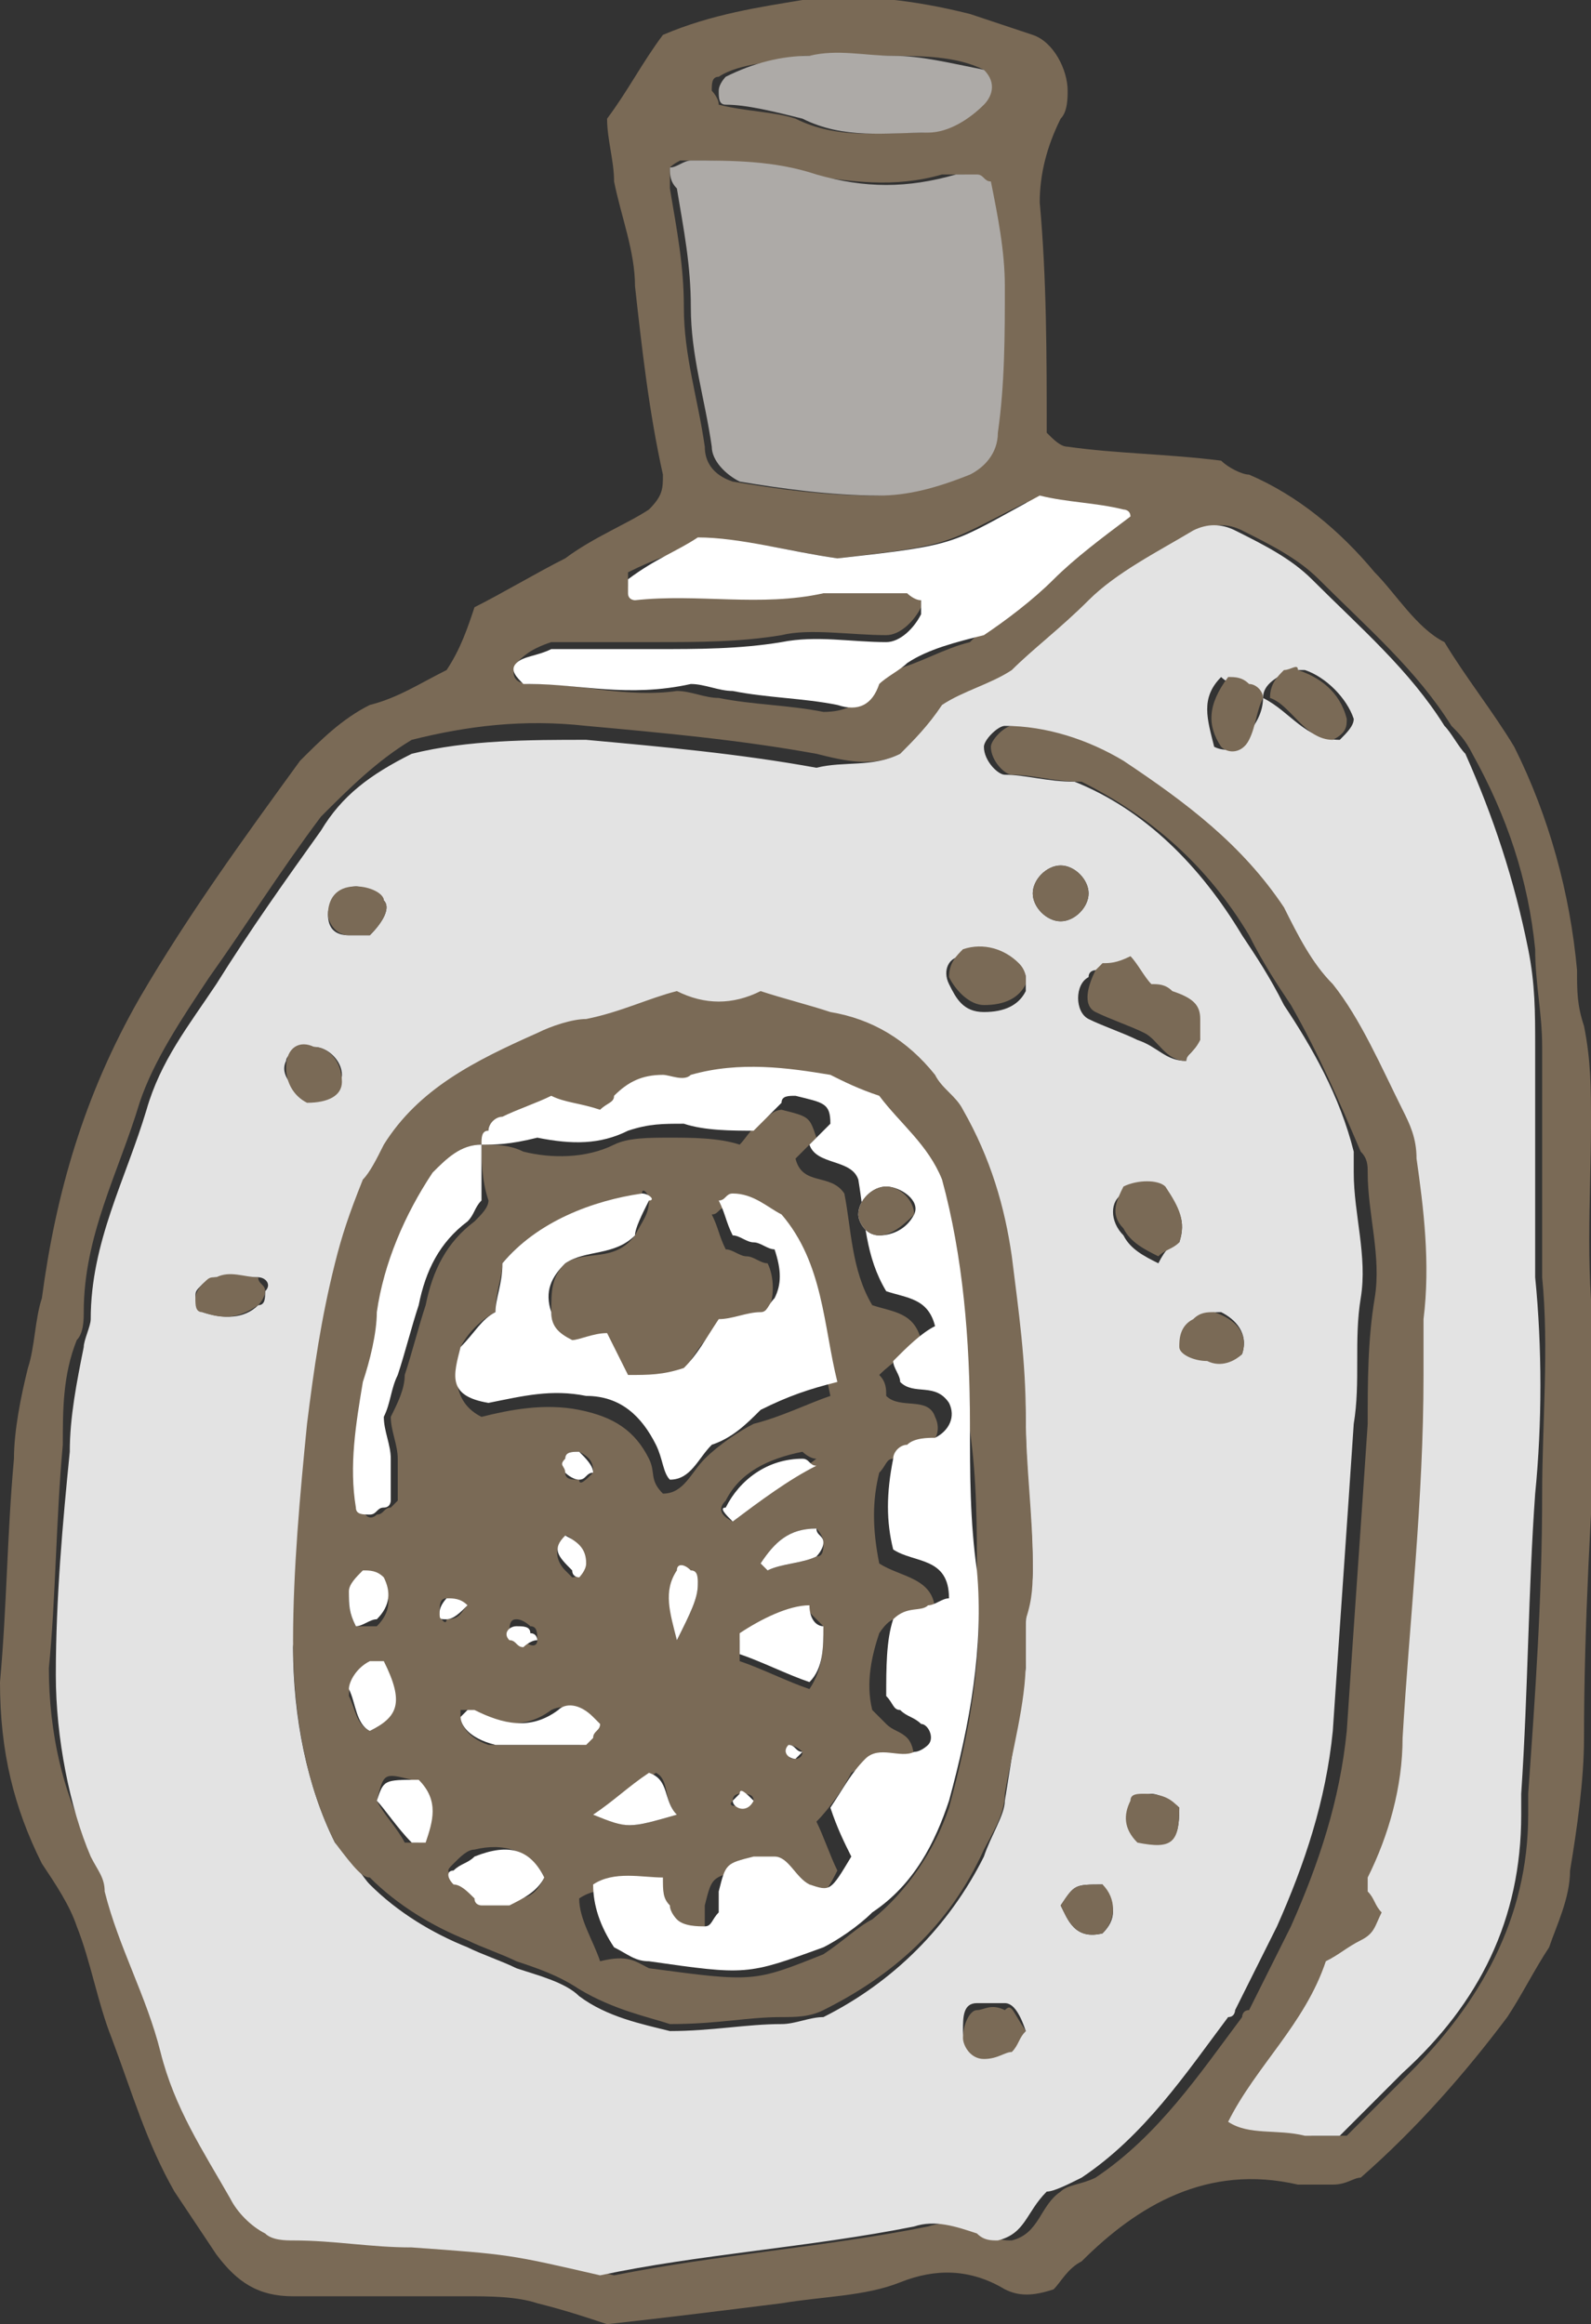 <svg xmlns="http://www.w3.org/2000/svg" width="22.8" height="33.3" style="overflow:visible;enable-background:new 0 0 22.8 33.3" xml:space="preserve">
    <rect width="100%" height="100%" fill="#333333" stroke="none"/>
    <style>
        .st0{fill:#7a6a56}.st2{fill:#adaaa7}.st3{fill:#fff}
    </style>
    <path class="st0" d="M6.4 9.6c.2-.3.3-.6.4-.9.4-.2.9-.5 1.3-.7.4-.3.9-.5 1.2-.7.2-.2.2-.3.2-.5-.2-.9-.3-1.8-.4-2.7 0-.5-.2-1-.3-1.5 0-.3-.1-.6-.1-.9.3-.4.5-.8.8-1.2.7-.3 1.4-.4 2-.5.8-.1 1.6 0 2.4.2l.9.3c.3.1.5.5.5.8 0 .1 0 .3-.1.4-.2.4-.3.8-.3 1.2.1 1.1.1 2.2.1 3.3.1.1.2.2.3.2.7.1 1.4.1 2.2.2.1.1.3.2.4.2.7.3 1.3.8 1.8 1.4.3.3.6.8 1 1 .3.5.7 1 1 1.5.5 1 .8 2.1.9 3.2 0 .3 0 .5.1.8.1.5.1.9.1 1.4 0 1.1-.1 2.2.1 3.4v.5c-.1 1.6-.2 3.3-.2 4.9 0 .6-.1 1.3-.2 1.9 0 .4-.2.8-.3 1.1-.2.3-.4.7-.6 1-.6.8-1.3 1.6-2.1 2.3-.1 0-.2.1-.4.1h-.5c-1.3-.3-2.3.3-3.1 1.1-.2.1-.3.3-.4.4-.3.1-.5.1-.7 0-.5-.3-1-.3-1.5-.1-.5.2-1.1.2-1.7.3-.8.1-1.6.2-2.5.3-.3-.1-.6-.2-1-.3-.3-.1-.7-.1-1-.1H4.2c-.5 0-.8-.2-1.1-.6l-.6-.9c-.4-.7-.6-1.4-.9-2.2-.2-.5-.3-1.1-.5-1.6-.1-.3-.3-.6-.5-.9-.4-.8-.6-1.6-.6-2.6.1-1.1.1-2.1.2-3.2 0-.4.1-.9.2-1.3.1-.3.1-.7.2-1 .2-1.5.6-2.9 1.4-4.3.7-1.2 1.5-2.3 2.3-3.4.3-.3.6-.6 1-.8.4-.1.7-.3 1.1-.5zm6.5 1.2c-.4.2-.8.1-1.2 0-1.1-.2-2.2-.3-3.3-.4-.9-.1-1.7 0-2.5.2-.5.3-.9.7-1.3 1.1-.6.8-1.1 1.6-1.6 2.3-.4.6-.8 1.2-1 1.8-.3 1-.8 1.9-.8 3 0 .1 0 .3-.1.4-.2.5-.2 1-.2 1.5-.1 1.1-.1 2.2-.2 3.2 0 .9.2 1.9.7 2.7.1.2.2.3.2.5.2.8.6 1.5.8 2.3.2.8.6 1.4 1 2.1.2.2.3.4.6.5.1 0 .2 0 .4.1.6 0 1.1.1 1.7.1 1.5.1 1.5.1 2.7.4 1.5-.3 3-.4 4.5-.7.3-.1.6 0 .9.1.1.1.2.1.3.1.4-.1.4-.5.7-.7.1-.1.3-.1.5-.2.9-.6 1.5-1.5 2.1-2.3 0 0 0-.1.1-.1l.6-1.2c.4-.9.7-1.8.8-2.8.1-1.5.2-2.9.3-4.4 0-.6 0-1.2.1-1.8.1-.6-.1-1.2-.1-1.8 0-.1 0-.2-.1-.3-.3-.7-.6-1.4-1-2.1-.2-.3-.4-.6-.6-1-.6-1-1.4-1.7-2.4-2.2-.4 0-.7-.1-1-.1-.1 0-.3-.2-.3-.4 0-.1.2-.3.3-.3.6-.1 1.2.1 1.7.5.9.6 1.7 1.2 2.3 2.1.2.4.5.7.7 1.1.4.5.7 1.2 1 1.8.1.2.2.5.2.7.1.8.2 1.5.1 2.3v.8c0 1.7-.1 3.4-.3 5.2-.1.7-.2 1.4-.5 2v.2c.1.1.1.2.2.3 0 .2-.1.3-.3.4-.2.1-.3.2-.5.3-.3.9-1 1.5-1.4 2.3.4.2.8.1 1.1.2h.5l.9-.9c1-1 1.7-2.2 1.7-3.7v-.3c.1-1.4.2-2.8.2-4.3 0-1 .1-2.1 0-3.1V15c0-.5-.1-.9-.1-1.4-.1-1-.4-1.9-.9-2.8-.1-.2-.2-.3-.3-.4-.5-.8-1.2-1.4-1.9-2.1-.3-.3-.7-.5-1.1-.7-.2-.1-.4-.1-.6 0-.5.3-1 .6-1.5 1-.3.3-.7.6-1.1 1-.4.2-.7.3-1 .5l-.7.7zM9.6 2.4v.3c.1.6.2 1.1.2 1.7 0 .7.2 1.3.3 2 0 .2.1.4.4.5.6.1 1.3.2 2 .2.4 0 .8-.1 1.2-.3.2-.1.4-.3.4-.6 0-.7.1-1.4.1-2.1 0-.5 0-1-.2-1.5-.1 0-.1-.1-.2-.1h-.3c-.7.2-1.3.1-2 0-.6-.2-1.2-.2-1.8-.2.1 0 0 0-.1.1zM7.4 9.5c-.1.2 0 .3.2.3h.1c.6 0 1.3.2 2 .1.2 0 .4.1.6.1.5.1 1 .1 1.5.2.3 0 .5-.1.6-.3.1-.1.2-.3.4-.3.4-.1.7-.3 1.1-.4.3-.3.6-.6 1-.8.4-.3.7-.6 1.1-.9l-.1-.1c-.4-.1-.8-.1-1.2-.2-1.2.6-1 .6-2.7.8-.7-.1-1.3-.3-1.9-.2-.4.1-.7.2-1.1.4v.2l.1.1c.9 0 1.8.1 2.7-.1.4-.1.8 0 1.2 0 .1 0 .1.1.2.1v.2c-.1.2-.3.4-.5.4-.5 0-1.1-.1-1.5 0-.6.1-1.2.1-1.8.1H7.9c-.3.1-.4.2-.5.3zM14.1 1c-.4-.2-.9-.2-1.4-.2h-1.2c-.4.1-.9.1-1.2.3-.1 0-.1.1-.1.2 0 0 .1.1.1.2.4.1.8.1 1.1.2.6.3 1.2.2 1.8.2.3 0 .6-.2.8-.4.1-.1.2-.3.1-.5z"/>
    <path d="M12.9 10.8c.2-.2.4-.4.6-.7.3-.2.7-.3 1-.5.3-.3.7-.6 1.1-1 .4-.4 1-.7 1.5-1 .2-.1.4-.1.6 0 .4.2.8.4 1.1.7.7.7 1.4 1.3 1.9 2.1.1.1.2.3.3.4.4.9.7 1.8.9 2.8.1.5.1.9.1 1.4v3.3c.1 1 .1 2.1 0 3.1-.1 1.4-.1 2.8-.2 4.3v.3c0 1.5-.6 2.7-1.7 3.7l-.9.9h-.5c-.4-.1-.8 0-1.1-.2.4-.8 1.1-1.4 1.4-2.3.2-.1.3-.2.5-.3.2-.1.2-.2.3-.4-.1-.1-.1-.2-.2-.3v-.2c.3-.6.5-1.3.5-2 .1-1.7.3-3.4.3-5.2v-.8c.1-.8 0-1.6-.1-2.3 0-.3-.1-.5-.2-.7-.3-.6-.6-1.3-1-1.8-.3-.3-.5-.7-.7-1.1-.6-.9-1.4-1.5-2.3-2.1-.5-.3-1.1-.5-1.7-.5-.1 0-.3.2-.3.3 0 .2.2.4.3.4.3 0 .6.1 1 .1 1 .4 1.8 1.2 2.4 2.2.2.3.4.6.6 1 .4.6.8 1.3 1 2.1v.3c0 .6.2 1.2.1 1.8-.1.6 0 1.2-.1 1.8-.1 1.5-.2 2.9-.3 4.4-.1 1-.4 1.9-.8 2.8l-.6 1.2s0 .1-.1.1c-.6.8-1.2 1.7-2.1 2.3-.2.1-.4.2-.5.2-.3.3-.3.6-.7.7-.1 0-.2 0-.3-.1-.3-.1-.6-.2-.9-.1-1.5.3-3.1.4-4.5.7-1.3-.3-1.3-.3-2.7-.4-.6 0-1.1-.1-1.7-.1-.1 0-.3 0-.4-.1-.2-.1-.4-.3-.5-.5-.4-.7-.8-1.3-1-2.1-.2-.8-.6-1.5-.8-2.3 0-.2-.1-.3-.2-.5C1 25.9.8 24.9.8 24c0-1.1.1-2.2.2-3.2 0-.5.1-1 .2-1.5 0-.1.1-.3.1-.4 0-1.1.5-2 .8-3 .2-.7.6-1.2 1-1.8.5-.8 1-1.5 1.5-2.2.3-.5.7-.8 1.3-1.1.8-.2 1.7-.2 2.5-.2 1.1.1 2.2.2 3.3.4.4-.1.8 0 1.2-.2zm5.2-.8c.4.2.6.6 1.1.6.1-.1.2-.2.2-.3-.1-.3-.4-.6-.7-.7h-.2c-.2.1-.4.2-.4.4-.1 0-.2-.1-.3-.2-.1 0-.2 0-.3-.1-.3.3-.2.6-.1 1 .2.1.4 0 .4-.1.2-.2.3-.4.3-.6zM4.8 26.4c.3.3.4.5.5.6.4.4.9.7 1.4.9.2.1.5.2.7.3.3.1.7.2.9.4.4.3.9.4 1.3.5.6 0 1.1-.1 1.6-.1.2 0 .4-.1.6-.1 1-.5 1.8-1.3 2.3-2.3.1-.3.3-.6.3-.8.1-.6.2-1.3.3-1.9v-.6c0-.3.1-.5.1-.8 0-.7-.1-1.4-.1-2.1 0-.8-.2-1.5-.2-2.3-.1-.7-.3-1.4-.7-2.1-.1-.1-.3-.3-.4-.5-.4-.5-.9-.8-1.5-.9-.3 0-.7-.2-1-.3-.4.1-.8.1-1.2 0-.4.2-.9.3-1.3.4-.3 0-.5.1-.7.2-.9.3-1.6.8-2.2 1.6-.1.2-.2.4-.3.5-.2.5-.3.8-.4 1.2-.2.8-.3 1.5-.4 2.3-.1 1-.1 2.1-.2 3.1 0 1 .2 2 .6 2.8zM17 15.2c0-.1.1-.1.1-.2v-.3c0-.2-.1-.4-.4-.4-.1 0-.2 0-.3-.1-.1-.1-.2-.2-.3-.4-.1 0-.2 0-.4.1 0 0-.1 0-.1.1-.2.1-.2.5 0 .6.2.1.5.2.7.3.3.1.4.3.7.3zm-.1 2.6c.1-.3 0-.5-.2-.7-.1-.2-.4-.2-.6 0-.2.1-.2.4 0 .6.1.2.3.3.5.4.1-.2.2-.3.3-.3zM14.7 14s0-.1-.1-.1c-.2-.2-.5-.3-.8-.2-.2 0-.3.2-.2.4.1.2.2.4.5.4s.5-.1.6-.3V14zm0 15.1c-.1-.3-.2-.4-.3-.4H14c-.2 0-.2.2-.2.4s.2.3.3.3c.1 0 .2 0 .4-.1l.2-.2zm3.1-9.7c.1-.3-.1-.5-.3-.6-.1 0-.2 0-.3.1-.1.1-.2.3-.2.4 0 .1.2.2.4.2.1 0 .3 0 .4-.1zm-12.5-6s.1-.1 0 0c.2-.2.3-.4.2-.5 0-.1-.3-.2-.4-.2-.2 0-.4.2-.4.4s.1.3.3.3h.3zm9.5-.6c0 .2.2.4.4.4s.4-.2.4-.4-.2-.4-.4-.4-.4.2-.4.4zM4.5 15c-.2 0-.4.1-.4.2-.1.2.1.4.3.5.2.1.5-.1.5-.3 0-.2-.2-.4-.4-.4zm-.8 3.3h-.6c-.1 0-.2.1-.2.1-.1.1-.1.1-.1.2s.1.1.1.2c.3.1.6.1.8-.1.1 0 .1-.1.1-.2.1-.1 0-.2-.1-.2zm11.5 9c.1.2.2.5.6.4.2-.2.2-.4 0-.7-.4 0-.4 0-.6.3zm1.7-1.4c-.1-.1-.3-.2-.4-.2-.1 0-.2.1-.2.1-.1.2-.1.4.1.6.4 0 .5 0 .5-.5z" style="fill:#e3e3e3"/>
    <path class="st2" d="M9.6 2.4c.1 0 .2-.1.3-.1.6 0 1.2 0 1.8.2.7.2 1.3.2 2 0h.3c.1 0 .1.1.2.1.1.5.2 1 .2 1.5 0 .7 0 1.4-.1 2.1 0 .3-.2.5-.4.6-.5.2-.9.3-1.3.3-.7 0-1.4-.1-2-.2-.2-.1-.4-.3-.4-.5-.1-.7-.3-1.3-.3-2 0-.6-.1-1.1-.2-1.7-.1-.1-.1-.2-.1-.3z"/>
    <path class="st3" d="M7.4 9.5c.1-.1.3-.1.5-.2h1.5c.6 0 1.2 0 1.8-.1.5-.1 1 0 1.5 0 .2 0 .4-.2.5-.4v-.2c-.1 0-.2-.1-.2-.1h-1.2c-.9.2-1.8 0-2.7.1 0 0-.1 0-.1-.1v-.2c.4-.3.7-.4 1-.6.6 0 1.3.2 2 .3 1.8-.2 1.6-.2 2.9-.9.4.1.8.1 1.2.2 0 0 .1 0 .1.1-.4.3-.8.6-1.1.9-.3.3-.7.6-1 .8-.4.1-.8.2-1.1.4-.1.1-.3.2-.4.3-.1.3-.3.4-.6.3-.5-.1-1-.1-1.5-.2-.2 0-.4-.1-.6-.1-.9.2-1.6 0-2.3 0h-.1c-.1-.1-.2-.2-.1-.3z"/>
    <path class="st2" d="M14.1 1c.2.2.1.4 0 .5-.2.2-.5.4-.8.4-.6 0-1.2.1-1.8-.2-.4-.1-.8-.2-1.1-.2-.1 0-.1-.1-.1-.2s.1-.2.1-.2c.4-.2.8-.3 1.2-.3.4-.1.8 0 1.2 0 .4 0 .8.1 1.3.2z"/>
    <path class="st0" d="M4.8 26.4c-.4-.8-.6-1.8-.6-2.9 0-1 .1-2.1.2-3.1.1-.8.2-1.5.4-2.3.1-.4.2-.7.4-1.2.1-.1.2-.3.3-.5.5-.8 1.3-1.2 2.2-1.6.2-.1.5-.2.7-.2.5-.1.9-.3 1.3-.4.4.2.8.2 1.2 0 .3.1.7.2 1 .3.6.1 1.1.4 1.5.9.1.2.3.3.4.5.4.7.6 1.4.7 2.1.1.8.2 1.5.2 2.3 0 .7.1 1.4.1 2.1 0 .3 0 .5-.1.8v.6c0 .6-.2 1.3-.3 1.9 0 .3-.2.6-.3.8-.5 1.1-1.3 1.8-2.3 2.3-.2.1-.4.1-.6.1-.5 0-.9.1-1.6.1-.3-.1-.8-.2-1.3-.5-.3-.2-.6-.3-.9-.4-.2-.1-.5-.2-.7-.3-.5-.2-1-.5-1.4-.9-.1 0-.2-.1-.5-.5zm2.1-10c.2 0 .4 0 .6.1.4.1.9.1 1.3-.1.2-.1.5-.1.8-.1.3 0 .7 0 1 .1.1-.1.2-.3.4-.4.1-.1.2-.1.2-.1.4.1.4.1.5.4l-.3.3c.1.4.5.2.7.5.1.5.1 1.1.4 1.6.3.1.6.1.7.5-.2.2-.4.3-.6.5.1.1.1.2.1.3.2.2.6 0 .7.3.1.2 0 .4-.2.5-.1.1-.3.1-.4.1-.1 0-.1.1-.2.2-.1.4-.1.8 0 1.3.3.2.8.2.8.7-.1 0-.2.1-.3.1-.2 0-.3-.1-.5.2-.1.3-.2.7-.1 1.1l.2.2c.1.1.2.1.3.2.1.1.1.3.1.3-.1.1-.1.1-.2.1-.2.1-.4-.1-.7.1-.1.2-.3.5-.5.7.1.2.2.5.3.7-.2.4-.3.5-.6.4-.2-.1-.2-.4-.5-.4h-.3c-.4.1-.4.1-.5.5v.3c0 .1-.1.1-.2.2s-.3 0-.4-.1c0-.1-.1-.1-.1-.2s-.1-.2-.1-.4c-.4 0-.7-.1-1 .1 0 .3.2.6.3.9.4-.1.5 0 .7.1 1.5.2 1.5.2 2.5-.2.3-.2.5-.4.7-.5.5-.4.9-1 1.1-1.6.3-1.1.5-2.2.4-3.3 0-.7 0-1.4-.1-2.1 0-1.2-.1-2.4-.4-3.5-.3-.5-.7-.9-.9-1.2-.3-.1-.5-.2-.7-.3-.7 0-1.4-.2-2 0h-.4c-.3 0-.5.1-.7.3-.1.1-.2.1-.2.2-.3-.1-.5-.1-.7-.2-.3.1-.5.2-.7.3-.1-.1-.2 0-.2.1 0 0-.1.1-.1.2-.3 0-.4.2-.6.4-.4.6-.8 1.3-.8 2 0 .3-.1.7-.2 1-.2.6-.2 1.2-.1 1.8 0 .1.1.2.2.1.1 0 .1-.1.2-.1l.1-.1v-.6c0-.2-.1-.4-.1-.6.1-.2.2-.4.2-.6.1-.3.2-.7.3-1 .1-.5.3-.9.7-1.2.1-.1.2-.2.2-.3-.1-.3-.1-.6-.1-.8zm-.3 2.9c-.1.4-.1.8.3 1 .4-.1.9-.2 1.4-.1.5.1.8.3 1 .7.1.2 0 .3.2.5.3 0 .4-.3.6-.5.2-.2.5-.4.7-.5.4-.1.8-.3 1.1-.4-.2-.9-.2-1.7-.8-2.4-.2-.2-.5-.3-.7-.3-.1 0-.1.1-.2.1.1.2.1.3.2.5.1 0 .2.1.3.1.1 0 .2.1.3.1.1.2.1.5 0 .7 0 .1-.1.2-.2.2-.2.1-.4.1-.6.1-.2.2-.3.4-.5.7-.2 0-.5 0-.8.1l-.3-.6c-.2 0-.3.1-.5.1-.1-.3-.2-.4-.2-.6 0-.3 0-.5.2-.7.3-.2.7 0 1-.4.1-.2.2-.3.2-.5 0-.1-.1-.2-.1-.1-.8.2-1.5.4-2 1 0 .2-.1.4-.1.7-.2.1-.4.3-.5.5zm5.2 4-.2-.2c-.4 0-.7.2-1 .4v.3c.3.1.7.3 1 .4.2-.3.2-.6.2-.9zm-4 3.6c-.2-.4-.6-.5-1-.4-.1 0-.2.1-.3.2-.1.1-.1.1 0 .2s.3.1.4.2c0 0 .1 0 .1.1.1 0 .2.1.4 0 .2 0 .3-.1.4-.3zm-1.2-2.3c0 .1.1.3.4.4h1.3s.1 0 .1-.1.1-.1.1-.2c0 0 0-.1-.1-.1-.1-.1-.3-.2-.5-.1-.4.3-.8.2-1.2 0h-.1v.1zm3.9-2.8 1.2-.9c-.1 0-.2-.1-.2-.1-.5.1-.9.3-1.1.7-.1.1-.1.2.1.3zm-5.2 3c.4-.2.4-.4.2-.9h-.2c-.2 0-.3.2-.3.4.1.2.1.4.3.5zm.1 1c.1.2.3.4.4.6H6c.2-.3.3-.6-.1-.9-.4-.1-.4-.1-.5.3zm4.3.2c-.2-.2-.1-.5-.3-.6-.3.2-.5.4-.8.6.4.2.4.2 1.1 0zm-4.6-2.7h.3c.2-.2.2-.4.1-.6-.1-.1-.2-.2-.3-.1-.1 0-.2.1-.2.3 0 .1 0 .2.1.4zm6.6-1.4c-.4 0-.6.2-.8.5l.1.1c.2-.1.5-.1.7-.2.1 0 .1-.1.1-.2s-.1-.2-.1-.2zm-2 1.6c.2-.4.3-.6.3-.8 0-.1-.1-.2-.1-.2-.1-.1-.2 0-.2 0-.1.3-.1.6 0 1zM8.1 22c-.1 0-.1 0 0 0-.2.2-.1.4 0 .5l.1.1c.1 0 .1-.1.1-.2 0-.2-.1-.4-.2-.4zm-.4 1.5c0-.1 0-.2-.1-.2 0 0-.1-.1-.2-.1s-.1.1-.1.2.1.1.2.1c.1.1.2.1.2 0zm.8-2.4c0-.1 0-.2-.2-.3-.1 0-.2 0-.2.1v.2c0 .1.1.1.2.1 0 .1.1 0 .2-.1zM6.7 23c-.1 0-.2-.1-.3-.1-.1 0-.1.1-.1.2s.1.2.1.1c.2 0 .2-.1.3-.2zm4.6 2s-.1 0 0 0c0 .2 0 .2.1.2 0 0 .1 0 .1-.1-.1-.1-.2-.1-.2-.1zm-.5.8c0-.1-.1-.1-.2-.1 0 0-.1 0-.1.1-.1.1.1.1.3 0-.1 0-.1 0 0 0zM17 15.2c-.3 0-.4-.3-.6-.4-.2-.1-.5-.2-.7-.3-.2-.1-.1-.4 0-.6l.1-.1c.1 0 .2 0 .4-.1.1.1.2.3.3.4.1 0 .2 0 .3.1.3.1.4.2.4.4v.3c-.1.2-.2.2-.2.3zM16.9 17.8c-.1.1-.2.1-.3.2-.2-.1-.4-.2-.5-.4-.2-.2-.1-.4 0-.6.2-.1.5-.1.6 0 .2.3.3.5.2.8zM18.2 10c0-.2.1-.3.2-.4.1 0 .2-.1.2 0 .3.1.6.3.7.7 0 .1 0 .2-.2.3-.4 0-.6-.5-.9-.6zM14.7 14v.1c-.1.2-.3.3-.6.3-.2 0-.4-.2-.5-.4 0-.2.1-.3.2-.4.3-.1.6 0 .8.2.1.1.1.2.1.2zM14.7 29.1c-.1.1-.1.2-.2.3-.1 0-.2.1-.4.1s-.3-.2-.3-.3c0-.2.1-.4.2-.4s.2-.1.4 0c.1-.1.1 0 .3.3zM17.8 19.4c-.1.1-.3.2-.5.1-.2 0-.4-.1-.4-.2s0-.3.2-.4c.1-.1.2-.1.3-.1.3.1.5.3.4.6zM18.1 10c-.1.2-.1.4-.2.6-.1.2-.3.2-.4.1-.2-.3-.2-.6.1-1 .1 0 .2 0 .3.1.1 0 .2.1.2.2zM5.3 13.4H5c-.2 0-.3-.2-.3-.3 0-.2.1-.4.4-.4.2 0 .4.1.4.2.1.1 0 .3-.2.5.1-.1 0 0 0 0zM14.8 12.8c0-.2.2-.4.4-.4s.4.2.4.4-.2.4-.4.4-.4-.2-.4-.4zM4.5 15c.2 0 .4.2.4.5 0 .2-.2.3-.5.3-.2-.1-.3-.3-.3-.5 0-.3.2-.4.4-.3zM3.7 18.3c0 .1.1.1.1.2s-.1.2-.1.2c-.3.2-.5.2-.8.1-.1 0-.1-.1-.1-.2s.1-.2.1-.2c.1-.1.1-.1.2-.1.2-.1.4 0 .6 0zM15.2 27.3c.2-.3.2-.3.6-.3.2.2.2.5 0 .7-.4.1-.5-.2-.6-.4zM16.9 25.9c0 .5-.1.6-.6.5-.2-.2-.2-.4-.1-.6 0-.1.1-.1.2-.1.3 0 .4.1.5.2z"/>
    <path class="st3" d="M6.9 16.4c0-.1 0-.2.1-.2 0-.1.1-.2.2-.2.2-.1.5-.2.7-.3.2.1.4.1.7.2.1-.1.2-.1.2-.2.2-.2.4-.3.7-.3.1 0 .3.1.4 0 .7-.2 1.4-.1 2 0 .2.1.4.2.7.3.3.4.7.7.9 1.2.3 1.1.4 2.3.4 3.5 0 .7 0 1.4.1 2.1.1 1.1-.1 2.2-.4 3.3-.2.6-.5 1.2-1.1 1.6-.2.2-.5.4-.7.5-1.1.4-1.1.4-2.5.2-.2 0-.3-.1-.5-.2-.2-.3-.3-.6-.3-.9.3-.2.7-.1 1-.1 0 .2 0 .3.1.4 0 .1.1.2.1.2.1.1.3.1.4.1.1 0 .1-.1.2-.2v-.3c.1-.4.1-.4.5-.5h.3c.2 0 .3.3.5.4.3.1.3.1.6-.4-.1-.2-.2-.4-.3-.7.2-.3.3-.5.5-.7.2-.2.5 0 .7-.1.1 0 .2-.1.2-.1.1-.1 0-.3-.1-.3-.1-.1-.2-.1-.3-.2-.1 0-.1-.1-.2-.2 0-.4 0-.8.1-1.1.2-.2.4-.1.5-.2.1 0 .2-.1.3-.1 0-.6-.5-.5-.8-.7-.1-.4-.1-.8 0-1.3 0-.1.1-.2.2-.2.1-.1.3-.1.4-.1.2-.1.3-.3.2-.5-.2-.3-.5-.1-.7-.3 0-.1-.1-.2-.1-.3.2-.2.4-.4.6-.5-.1-.4-.4-.4-.7-.5-.3-.5-.3-1-.4-1.6-.1-.3-.6-.2-.7-.5l.3-.3c0-.3-.1-.3-.5-.4-.1 0-.2 0-.2.1l-.4.4c-.3 0-.7 0-1-.1-.3 0-.5 0-.8.1-.4.2-.8.2-1.3.1-.4.1-.6.1-.8.1zm5.7 1.3c.2 0 .4-.1.5-.3.1-.2-.2-.4-.4-.4s-.4.2-.4.4c0 .1.1.3.3.3z"/>
    <path class="st3" d="M6.6 19.3c.2-.2.3-.4.5-.5 0-.2.1-.4.1-.7.5-.6 1.3-.9 2-1 .1 0 .2.1.1.1-.1.2-.2.4-.2.5-.3.3-.7.2-1 .4-.2.2-.3.4-.2.7 0 .2.1.3.3.4.1 0 .3-.1.5-.1l.3.6c.3 0 .5 0 .8-.1.2-.2.3-.4.5-.7.2 0 .4-.1.6-.1.1 0 .1-.1.2-.2.1-.2.1-.4 0-.7-.1 0-.2-.1-.3-.1-.1 0-.2-.1-.3-.1-.1-.2-.1-.3-.2-.5.1 0 .1-.1.2-.1.3 0 .5.2.7.3.6.7.6 1.6.8 2.4-.4.1-.7.2-1.1.4-.2.2-.4.4-.7.5-.2.2-.3.5-.6.5-.1-.1-.1-.3-.2-.5-.2-.4-.5-.7-1-.7-.5-.1-.9 0-1.4.1-.6-.1-.5-.4-.4-.8zM6.9 16.4v.8c-.1.1-.1.2-.2.3-.4.3-.6.7-.7 1.2-.1.3-.2.7-.3 1-.1.2-.1.4-.2.6 0 .2.1.4.1.6v.6s0 .1-.1.1-.1.1-.2.1-.2 0-.2-.1c-.1-.6 0-1.2.1-1.8.1-.3.2-.7.2-1 .1-.7.4-1.4.8-2 .2-.2.4-.4.7-.4zM11.8 23.3c0 .3 0 .6-.2.8-.3-.1-.7-.3-1-.4v-.3c.3-.2.7-.4 1-.4 0 .2.1.3.2.3zM7.8 26.9c-.1.2-.3.3-.5.4h-.4s-.1 0-.1-.1c-.1-.1-.2-.2-.3-.2-.1-.1-.1-.2 0-.2.1-.1.2-.1.3-.2.5-.2.8-.1 1 .3zM6.6 24.6l.1-.1h.1c.4.2.8.3 1.2 0 .1-.1.3-.1.5.1l.1.1c0 .1-.1.1-.1.2l-.1.1H7.1c-.4-.1-.5-.3-.5-.4zM10.5 21.8c-.1-.1-.2-.2-.1-.2.2-.4.6-.7 1.1-.7.1 0 .1.1.2.1-.4.2-.8.5-1.2.8zM5.3 24.8c-.2-.1-.2-.4-.3-.6 0-.1.1-.3.3-.4h.2c.3.6.2.8-.2 1zM5.4 25.8c.1-.3.1-.3.6-.3.3.3.2.6.1.9h-.2c-.2-.2-.4-.5-.5-.6zM9.7 26c-.7.2-.7.2-1.2 0 .3-.2.5-.4.8-.6.3.1.2.4.4.6zM5.1 23.3c-.1-.2-.1-.3-.1-.5 0-.1.1-.2.2-.3.1 0 .2 0 .3.1.1.2.1.4-.1.6-.1 0-.2.1-.3.1zM11.7 21.9c0 .1.1.1.1.2s-.1.2-.1.2c-.2.1-.5.1-.7.2l-.1-.1c.2-.3.4-.5.8-.5zM9.7 23.5c-.1-.4-.2-.7 0-1 0-.1.1-.1.2 0 .1 0 .1.1.1.2 0 .2-.1.4-.3.8zM8.1 22c.2.1.3.2.3.4 0 .1-.1.2-.1.2s-.1 0-.1-.1c-.2-.2-.3-.3-.1-.5-.1 0-.1 0 0 0zM7.7 23.5c-.1 0-.2.1-.2.1-.1 0-.1-.1-.2-.1-.1-.1 0-.2.1-.2s.2 0 .2.1c.1 0 .1.1.1.1zM8.5 21.1c-.1 0-.1.1-.2.1s-.2-.1-.2-.1c0-.1-.1-.1 0-.2 0-.1.1-.1.2-.1.1.1.2.2.2.3zM6.7 23c-.1.1-.2.2-.3.2-.1 0-.1 0-.1-.1s.1-.2.1-.2c.1 0 .2 0 .3.1zM11.3 25c.1 0 .1.1.2.1l-.1.1c-.1 0-.2-.1-.1-.2-.1 0 0 0 0 0zM10.8 25.8c-.1 0-.1 0 0 0-.1.2-.3.1-.3 0l.1-.1c0-.1.1 0 .2.1z"/>
    <path class="st0" d="M12.6 17.7c-.2 0-.3-.2-.3-.3 0-.2.2-.4.4-.4s.4.2.4.4c-.1.1-.3.3-.5.3z"/>
</svg>
